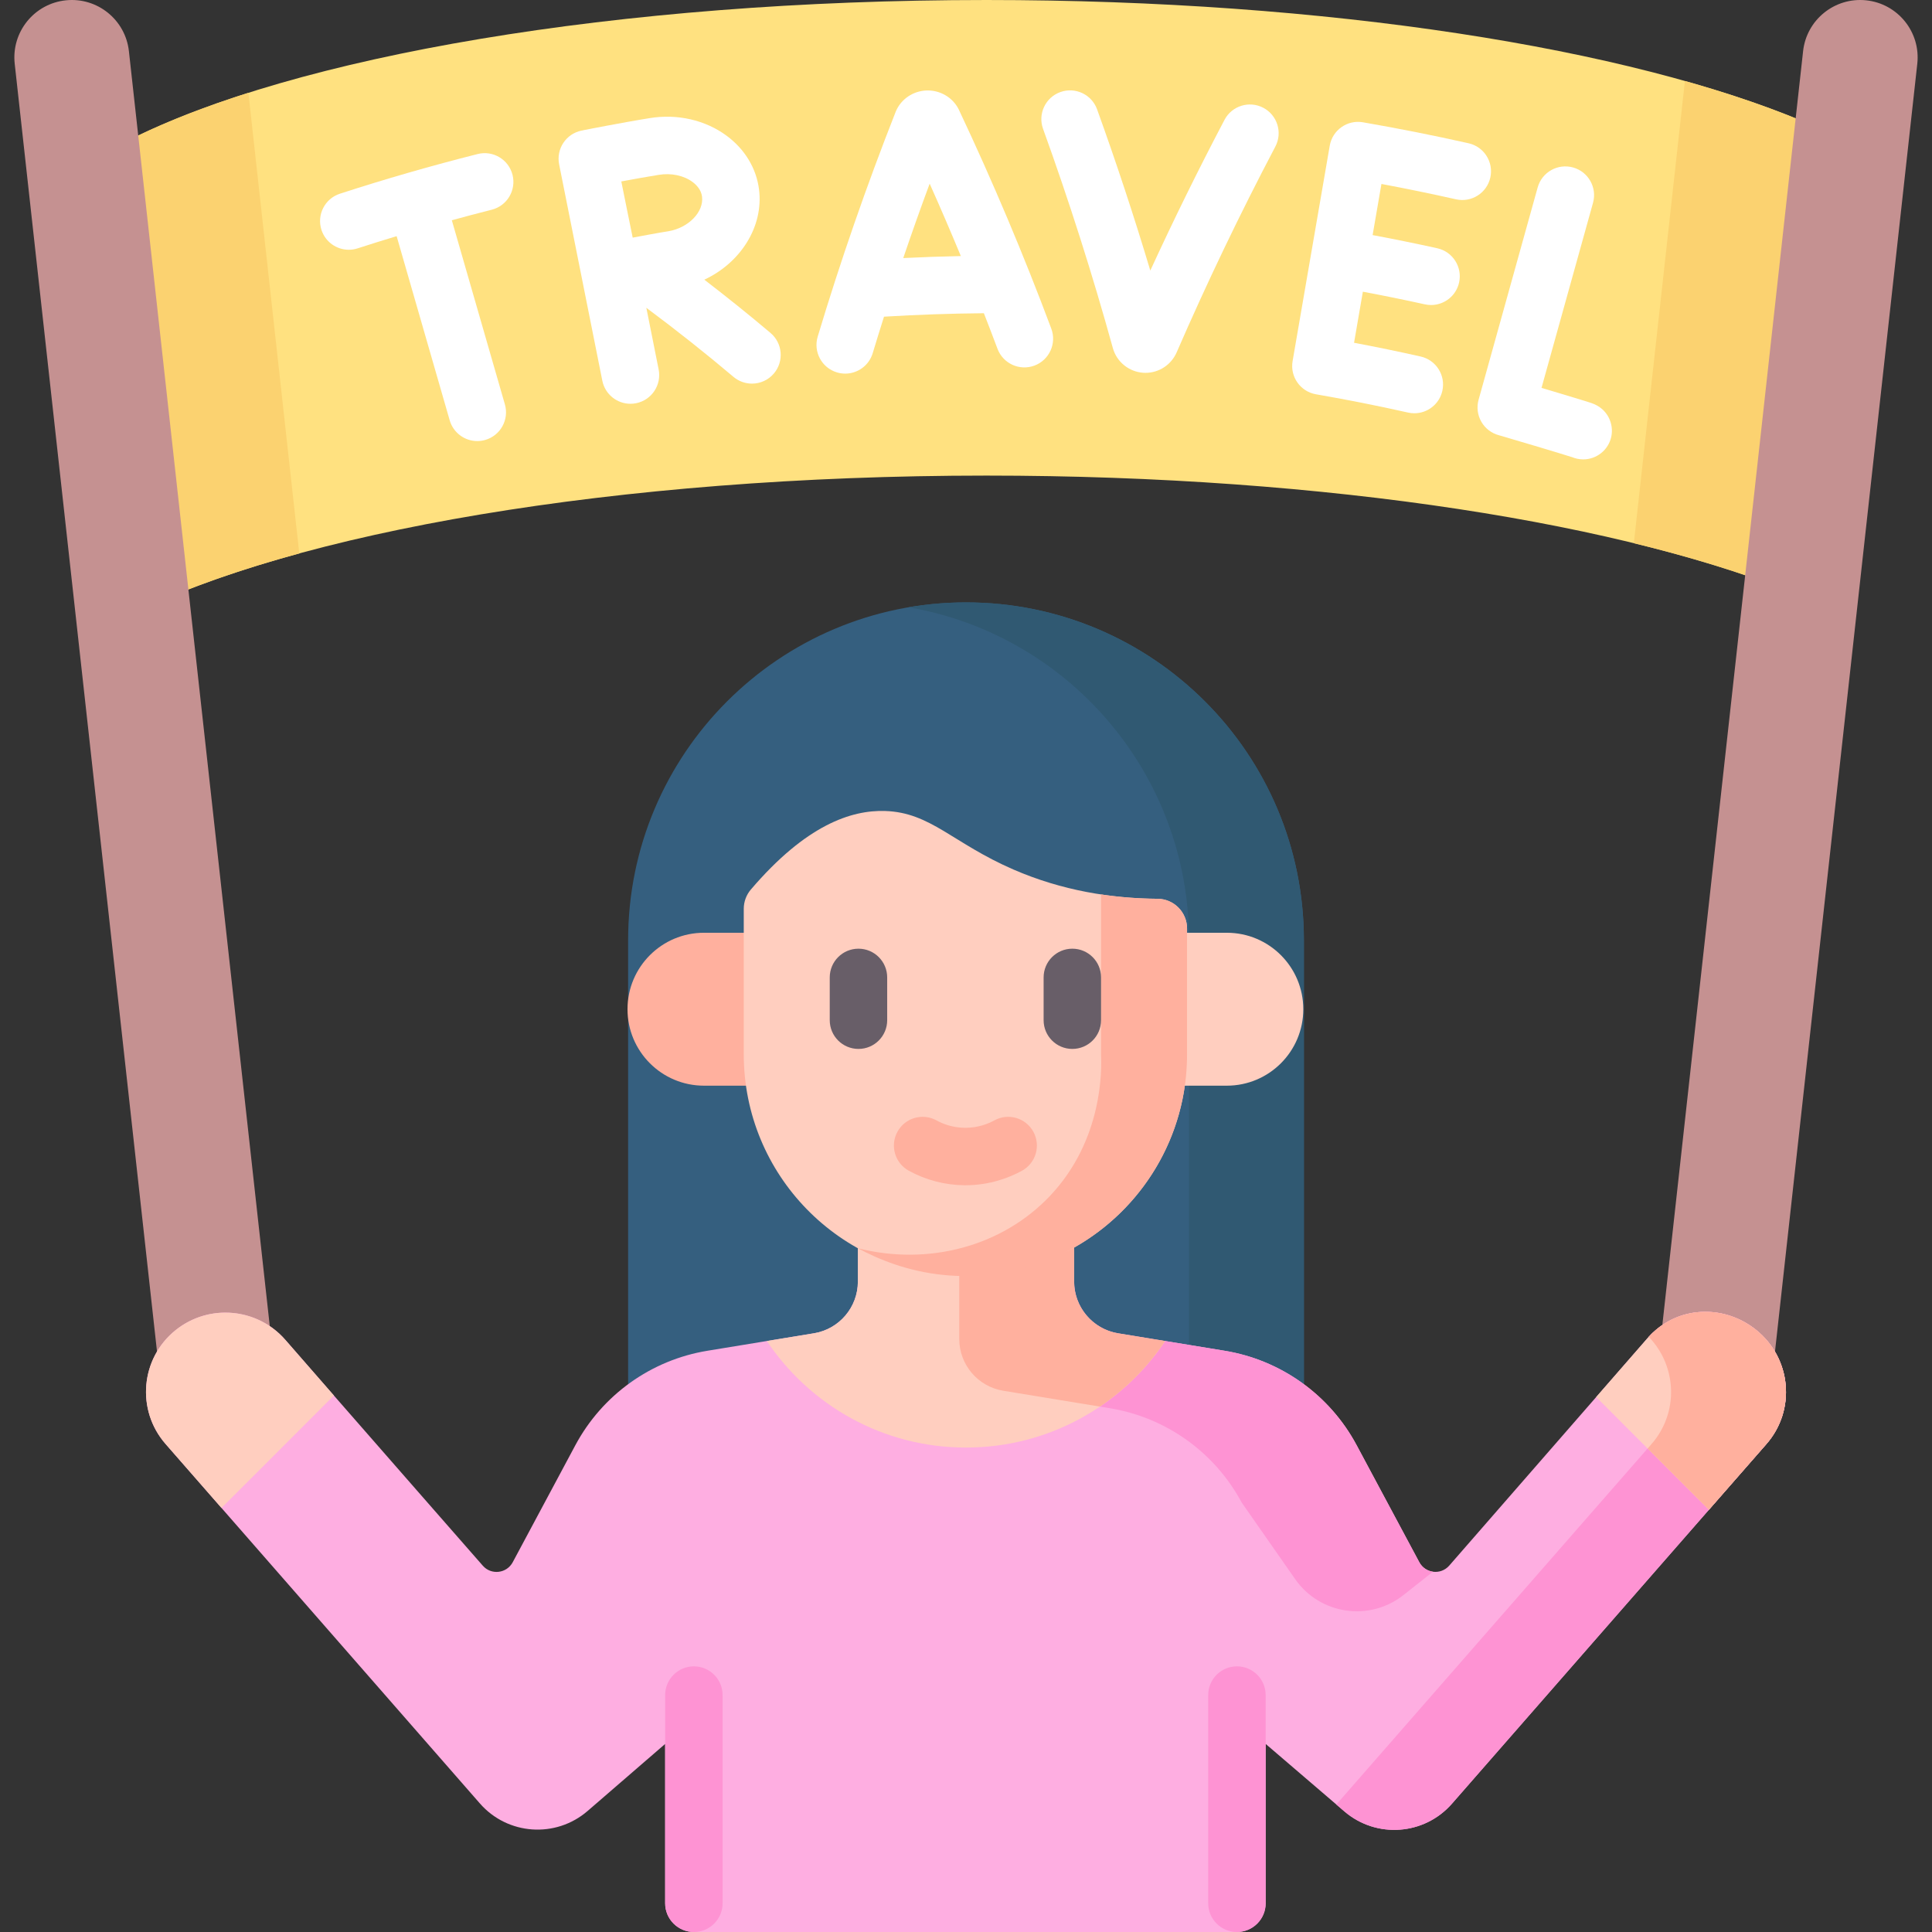 <svg id="Layer_1" enable-background="new 0 0 512 512" height="512" viewBox="0 0 512 512" width="512" xmlns="http://www.w3.org/2000/svg"><rect x="0" y="0" width="512" height="512" fill="#333333" stroke="none"/><g><path d="m345.544 415.787h-179.088v-166.601c0-49.454 40.09-89.544 89.544-89.544 49.454 0 89.544 40.09 89.544 89.544z" fill="#355f7f"/><path d="m256 159.642c-5.19 0-10.275.447-15.223 1.294 42.202 7.228 74.321 43.986 74.321 88.25v166.601h30.446v-166.601c0-49.454-40.09-89.544-89.544-89.544z" fill="#305972"/><path d="m478.12 158.318c-46.237-19.443-126.031-32.282-216.711-32.282-98.215 0-183.661 15.066-227.529 37.265v-126.036c43.868-22.199 129.314-37.265 227.529-37.265 90.68 0 170.475 12.839 216.711 32.282z" fill="#ffe180"/><path d="m49.746 156.277c8.82-3.443 18.725-6.66 29.568-9.615l-13.488-122.072c-11.082 3.517-20.932 7.336-29.37 11.406z" fill="#fbd270"/><g fill="#fff"><path d="m254.127 29.111c-.035-.073-.07-.146-.107-.218-1.591-3.113-4.937-5.043-8.486-4.915-3.563.127-6.747 2.289-8.112 5.507-.025.06-.05.121-.074.182-7.71 19.566-14.657 39.599-20.649 59.542-1.209 4.026 1.074 8.27 5.1 9.479.73.22 1.467.324 2.193.324 3.273 0 6.296-2.128 7.287-5.424.968-3.221 1.973-6.444 2.99-9.667 8.793-.533 17.658-.84 26.467-.915 1.222 3.137 2.433 6.276 3.606 9.414 1.472 3.938 5.856 5.937 9.795 4.465 3.938-1.472 5.937-5.857 4.465-9.795-7.286-19.489-15.52-38.996-24.475-57.979zm-14.756 39.276c2.244-6.593 4.568-13.173 6.999-19.713 2.85 6.356 5.596 12.762 8.264 19.186-5.086.101-10.182.277-15.263.527z"/><path d="m421.848 106.852c-.184-.064-.456-.154-.803-.265-.561-.179-1.366-.429-2.333-.726-1.874-.574-4.382-1.329-6.91-2.085-.038-.011-1.47-.44-3.284-.979l13.649-49.045c1.127-4.05-1.243-8.246-5.292-9.374-4.047-1.124-8.246 1.242-9.374 5.292l-15.66 56.272c-.552 1.985-.277 4.11.765 5.888 1.022 1.743 2.693 3.007 4.644 3.517 1.419.393 16.985 5.015 19.425 5.825.414.169.849.305 1.303.402.535.114 1.069.169 1.597.169 3.514 0 6.673-2.449 7.436-6.024.699-3.272-.85-7.368-5.163-8.867z"/><path d="m385.851 52.82c4.104.923 8.174-1.655 9.097-5.755.923-4.101-1.654-8.174-5.755-9.096-9.244-2.08-18.665-3.95-28.004-5.561-4.15-.714-8.08 2.065-8.794 6.208l-4.92 28.529c-.001.004-.002.008-.003.012s-.001.008-.001.012l-4.92 28.53c-.715 4.142 2.064 8.08 6.207 8.794 8.12 1.4 16.323 3.029 24.384 4.841.563.126 1.124.187 1.677.187 3.482 0 6.623-2.404 7.419-5.944.922-4.101-1.655-8.173-5.756-9.096-5.836-1.312-11.744-2.531-17.645-3.64l2.334-13.535c5.498 1.032 10.999 2.148 16.43 3.348.553.122 1.105.181 1.649.181 3.493 0 6.64-2.419 7.425-5.97.907-4.105-1.685-8.167-5.79-9.075-5.661-1.251-11.396-2.414-17.127-3.488l2.336-13.547c6.613 1.236 13.231 2.597 19.757 4.065z"/><path d="m334.788 28.564c-3.721-1.956-8.323-.527-10.279 3.193-6.897 13.112-13.487 26.499-19.666 39.945-4.293-14.328-9.018-28.639-14.105-42.725-1.427-3.954-5.789-6.001-9.744-4.574-3.953 1.428-6.001 5.791-4.573 9.744 6.907 19.126 13.131 38.674 18.514 58.156 1.029 3.614 4.249 6.22 8.011 6.483.21.015.418.022.626.022 3.525 0 6.772-2.083 8.231-5.375 7.981-18.373 16.789-36.74 26.178-54.591 1.958-3.719.527-8.321-3.193-10.278z"/><path d="m135.826 46.34c-1.028-4.077-5.166-6.55-9.242-5.52-12.247 3.088-24.529 6.626-36.503 10.516-3.998 1.299-6.186 5.593-4.888 9.591 1.045 3.217 4.029 5.262 7.238 5.262.779 0 1.572-.12 2.353-.374 3.418-1.111 6.867-2.181 10.329-3.23l14.061 48.798c.961 3.335 4.004 5.506 7.311 5.506.697 0 1.407-.097 2.111-.299 4.039-1.164 6.37-5.382 5.207-9.422l-14.063-48.798c3.52-.962 7.044-1.9 10.567-2.788 4.076-1.028 6.547-5.166 5.519-9.242z"/><path d="m204.199 88.237c-5.687-4.808-11.564-9.519-17.547-14.122 9.574-4.45 15.744-14.036 14.499-23.908-.703-5.58-3.73-10.618-8.523-14.187-5.67-4.222-13.173-5.932-20.513-4.705-3.368.531-8.469 1.47-11.21 1.982-1.862.347-3.54.667-4.752.902l-1.468.288c-.115.023-.216.056-.328.083-.069.011-.138.016-.207.03-4.122.823-6.797 4.832-5.974 8.954l11.444 57.328c.723 3.619 3.901 6.123 7.456 6.123.494 0 .995-.049 1.498-.149 4.122-.823 6.797-4.832 5.974-8.954l-3.261-16.338c7.915 5.892 15.658 12.02 23.084 18.299 1.43 1.209 3.174 1.799 4.91 1.799 2.163 0 4.311-.917 5.817-2.697 2.714-3.211 2.311-8.014-.899-10.728zm-29.643-41.897c3.292-.549 6.652.156 8.982 1.89 1.017.757 2.279 2.046 2.51 3.88.514 4.078-3.614 8.285-8.926 9.174-2.484.385-6.703 1.169-9.451 1.691-.577-2.813-1.179-5.763-1.53-7.516-.294-1.475-.898-4.46-1.49-7.377 3.428-.634 7.31-1.332 9.905-1.742z"/></g><path d="m432.986 143.95c10.729 2.618 20.659 5.478 29.686 8.548l13.376-121.059c-8.751-3.568-18.639-6.905-29.529-9.973z" fill="#fbd270"/><path d="m438.049 373.677 39.791-360.125c.919-8.315 8.374-14.33 16.695-13.47 8.404.869 14.494 8.416 13.566 16.814l-39.768 359.911z" fill="#c59191"/><path d="m73.951 373.677-39.791-360.125c-.919-8.315-8.374-14.33-16.695-13.47-8.405.868-14.494 8.415-13.566 16.814l39.768 359.911z" fill="#c59191"/><path d="m468.127 382.675-15.243 17.426-.01.01-68.097 77.891c-7.327 8.373-20.033 9.296-28.487 2.05l-20.876-17.892v42.228c0 4.202-3.41 7.612-7.611 7.612h-143.919c-4.202 0-7.611-3.41-7.611-7.612v-42.228l-20.541 17.76c-8.454 7.307-21.211 6.414-28.558-1.989l-68.474-78.307-14.817-16.948c-7.865-9.001-6.647-22.743 2.689-30.202 3.877-3.106 8.535-4.618 13.153-4.618 5.896 0 11.742 2.456 15.903 7.236 3.826 4.394 8.231 9.438 12.858 14.736 14.624 16.745 31.491 35.997 39.458 45.09 2.233 2.557 6.333 2.081 7.936-.913l16.603-31.024c7.145-13.325 20.074-22.571 34.993-25.017l28.223-4.627c6.718-1.107 11.651-6.911 11.651-13.711v-41.691h57.309v41.691c0 6.8 4.932 12.605 11.641 13.711l28.234 4.627c14.918 2.446 27.848 11.692 34.982 25.017l16.613 31.024c.792 1.472 2.162 2.314 3.623 2.517 1.532.203 3.166-.315 4.303-1.613l38.951-44.674 13.619-15.619c1.258-1.451 2.781-2.76 4.364-3.775 7.398-4.76 17.182-4.171 24.367 1.573 9.409 7.519 10.637 21.26 2.771 30.261z" fill="#feaee1"/><g><path d="m325.124 287.715h-25.767v-40.525h25.767c11.19 0 20.262 9.072 20.262 20.262 0 11.191-9.072 20.263-20.262 20.263z" fill="#ffcebf"/><path d="m186.56 287.715h25.767v-40.525h-25.767c-11.19 0-20.262 9.072-20.262 20.262 0 11.191 9.071 20.263 20.262 20.263z" fill="#ffb09e"/></g><g><path d="m465.357 352.412c-7.185-5.744-16.969-6.333-24.367-1.573-1.459.936-2.857 2.127-4.054 3.443 7.501 7.767 8 20.09.745 28.393l-15.243 17.426-.01.01-68.097 77.891c-.063.072-.133.132-.196.203l2.155 1.847c8.454 7.246 21.16 6.323 28.487-2.05l68.097-77.891.01-.01 15.243-17.426c7.866-9.001 6.638-22.742-2.77-30.263z" fill="#fe93d3"/></g><g><path d="m308.773 355.38 15.761 2.583c14.918 2.446 27.848 11.692 34.982 25.017l16.613 31.024c.792 1.472 2.162 2.314 3.623 2.517-2.607 2.061-5.212 4.121-7.817 6.182-8.998 7.117-22.133 5.189-28.702-4.217-4.721-6.76-9.442-13.522-14.163-20.283-7.135-13.325-20.064-22.571-34.982-25.017l-2.598-.426z" fill="#fe93d3"/></g><path d="m256 383.619c22.012 0 41.4-11.217 52.774-28.242l-27.47-2.045c-6.716-1.102-11.645-6.905-11.645-13.711v-41.686h-42.311v41.686c0 6.805-4.93 12.609-11.645 13.711l-12.476 2.046c11.374 17.025 30.761 28.241 52.773 28.241z" fill="#ffcebf"/><path d="m308.772 355.38-12.472-2.044c-2.007-.331-3.849-1.09-5.453-2.162-3.761-2.512-6.188-6.782-6.188-11.552v-41.686h-.002l-30.443 15.221v41.691c0 6.8 4.932 12.605 11.641 13.711l25.635 4.202c6.824-4.618 12.703-10.528 17.282-17.381z" fill="#ffb09e"/><g><path d="m183.884 512c-4.204 0-7.611-3.408-7.611-7.612v-55.175c0-4.204 3.408-7.612 7.611-7.612 4.204 0 7.611 3.408 7.611 7.612v55.175c0 4.204-3.408 7.612-7.611 7.612z" fill="#fe93d3"/></g><g><path d="m327.8 512c-4.204 0-7.612-3.408-7.612-7.612v-55.175c0-4.204 3.407-7.612 7.612-7.612s7.611 3.408 7.611 7.612v55.175c0 4.204-3.407 7.612-7.611 7.612z" fill="#fe93d3"/></g><path d="m468.127 382.675-15.243 17.426-.01.01-16.238-16.238-13.63-13.64 13.619-15.619c.122-.142.244-.284.376-.416 1.177-1.288 2.557-2.445 3.988-3.359 7.398-4.76 17.182-4.171 24.367 1.573 9.409 7.521 10.637 21.262 2.771 30.263z" fill="#ffcebf"/><path d="m468.127 382.675-15.243 17.426-.01.01-16.238-16.238 1.045-1.198c7.256-8.301 6.759-20.622-.741-28.396 0 0 0-.01.01-.01.02-.02.041-.051.051-.071 1.177-1.288 2.557-2.445 3.988-3.359 7.398-4.76 17.182-4.171 24.367 1.573 9.409 7.521 10.637 21.262 2.771 30.263z" fill="#ffb09e"/><path d="m88.486 369.828-29.786 29.796-14.817-16.948c-7.865-9.001-6.647-22.743 2.689-30.202 8.787-7.02 21.608-5.935 29.056 2.618 3.826 4.394 8.23 9.438 12.858 14.736z" fill="#ffcebf"/><path d="m198.984 235.735c-1.215 1.424-1.88 3.243-1.88 5.115v38.558c0 31.907 25.422 57.874 57.11 58.736.541.015 13.672-11.03 13.672-11.03 10.472 0 8.26 8.311 16.774 3.506 17.86-10.079 29.92-29.237 29.92-51.213v-33.336c0-4.335-3.497-7.847-7.833-7.882-12.226-.096-25.266-2.156-38.17-7.754-16.125-6.997-21.921-15.13-34.017-15.516-8.965-.285-20.963 3.698-35.576 20.816z" fill="#ffcebf"/><path d="m291.793 279.408c.166 3.739.623 22.573-13.553 37.538-12.655 13.361-32.18 18.579-50.89 13.85 5.62 3.039 13.31 6.146 22.715 7.085 2.013.201 3.943.286 5.776.285 32.44 0 58.738-26.307 58.738-58.759v-33.336c0-4.312-3.461-7.849-7.772-7.881-4.894-.036-9.92-.386-15.015-1.152z" fill="#ffb09e"/><g><path d="m227.502 277.976c-4.204 0-7.611-3.408-7.611-7.611v-11.34c0-4.204 3.407-7.612 7.611-7.612s7.611 3.408 7.611 7.612v11.34c.001 4.203-3.406 7.611-7.611 7.611z" fill="#685e68"/></g><g><path d="m284.181 277.976c-4.204 0-7.611-3.408-7.611-7.611v-11.34c0-4.204 3.407-7.612 7.611-7.612s7.612 3.408 7.612 7.612v11.34c0 4.203-3.407 7.611-7.612 7.611z" fill="#685e68"/></g><g><path d="m255.843 314.104c-.109 0-.218-.001-.327-.002-5.112-.054-10.185-1.384-14.672-3.846-3.686-2.023-5.033-6.65-3.01-10.335 2.021-3.684 6.649-5.033 10.334-3.01 1.603.879 4.205 1.935 7.506 1.969.056.001.112.001.167.001 3.369 0 6.027-1.067 7.674-1.971 3.686-2.021 8.312-.673 10.334 3.011 2.022 3.685.674 8.312-3.012 10.335-3.214 1.764-8.407 3.848-14.994 3.848z" fill="#ffb09e"/></g></g></svg>